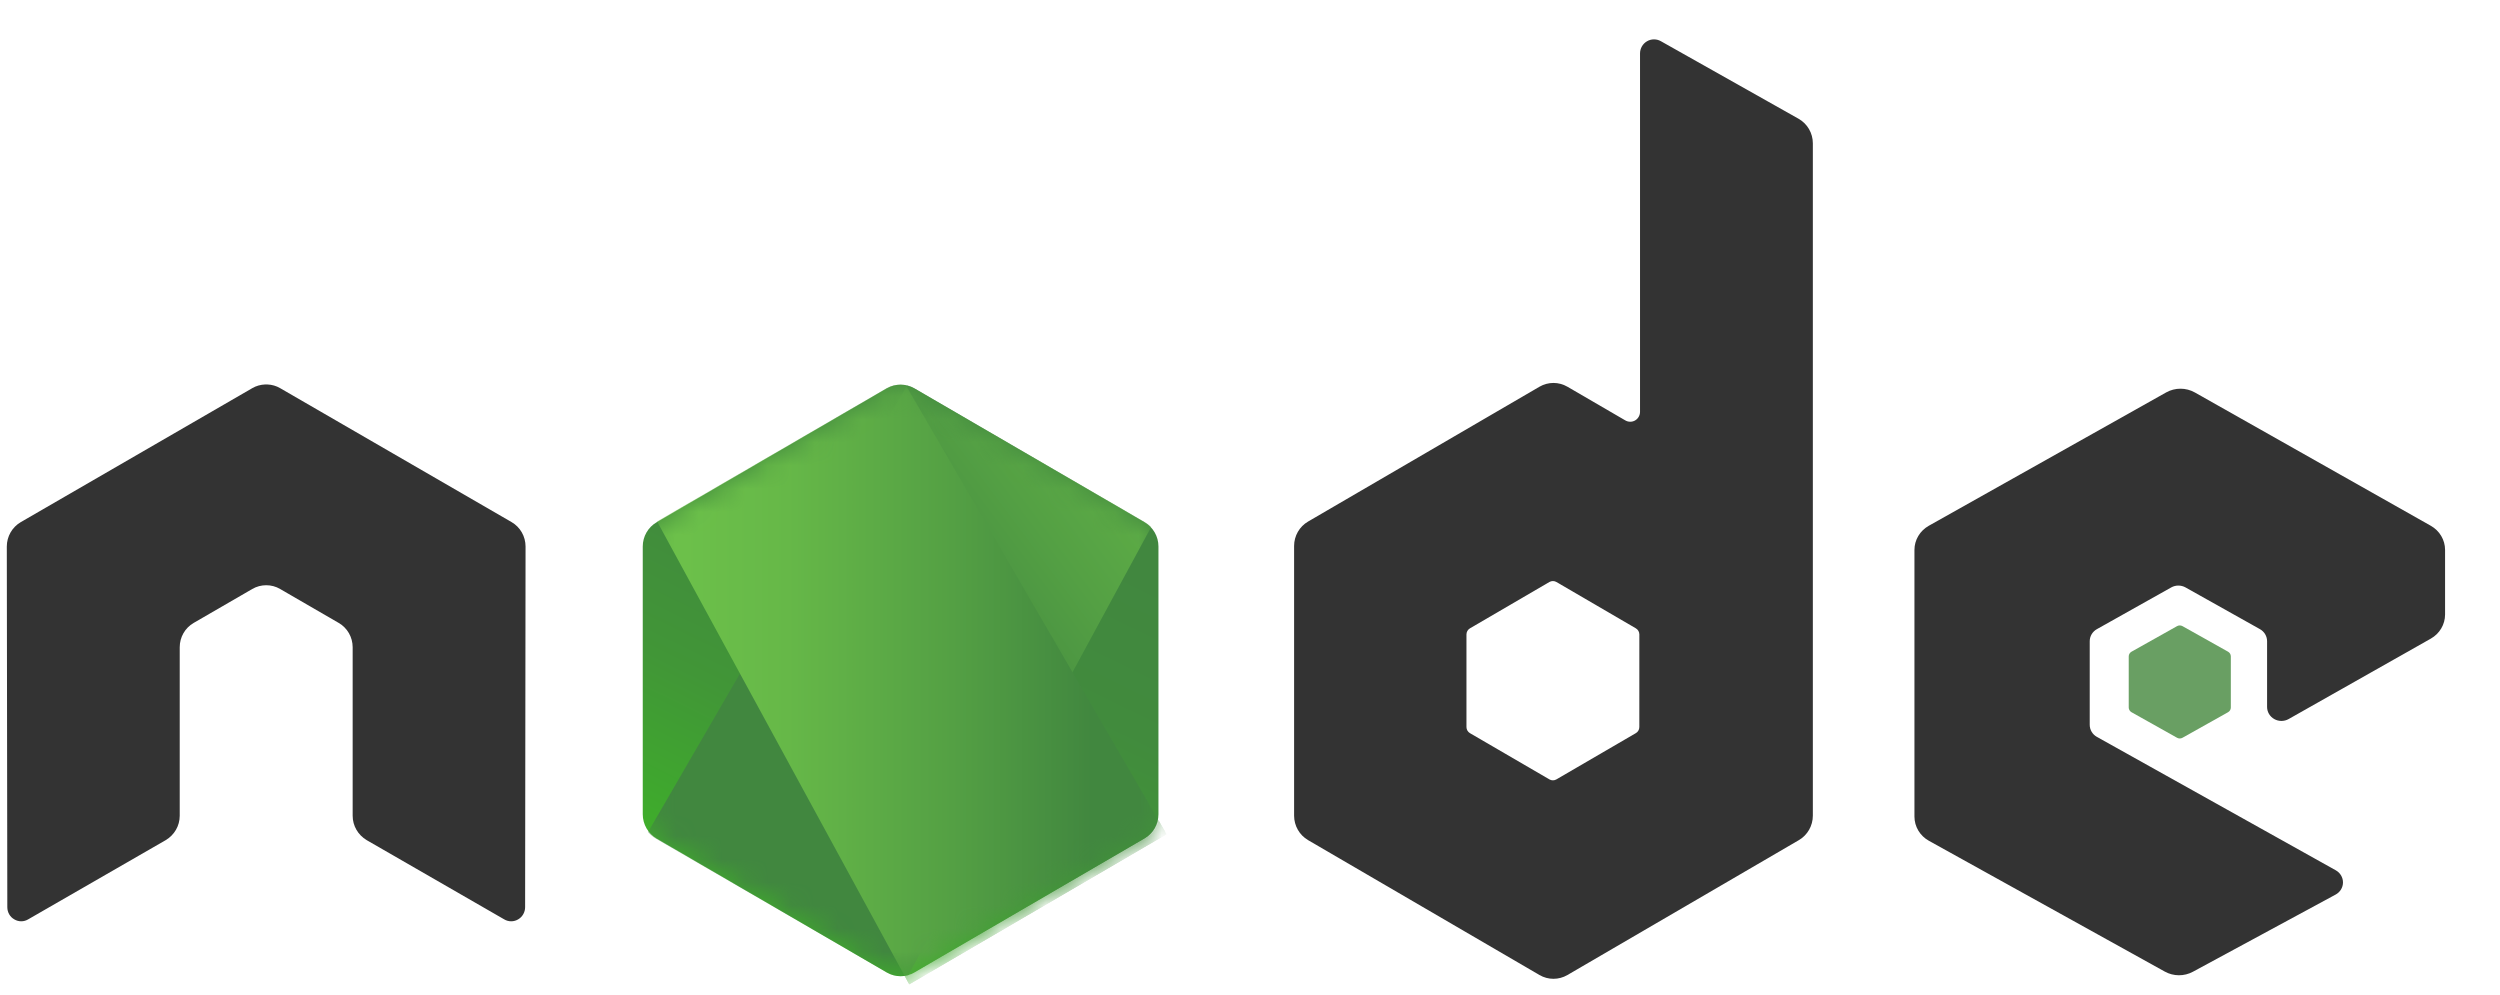 <?xml version="1.0" encoding="UTF-8"?>
<svg width="108px" height="43px" viewBox="0 0 108 43" version="1.1" xmlns="http://www.w3.org/2000/svg" xmlns:xlink="http://www.w3.org/1999/xlink">
    <title>img-node-js</title>
    <defs>
        <linearGradient x1="63.786%" y1="17.48%" x2="33.154%" y2="89.719%" id="linearGradient-1">
            <stop stop-color="#41873F" offset="0%"></stop>
            <stop stop-color="#418B3D" offset="32.88%"></stop>
            <stop stop-color="#419637" offset="63.52%"></stop>
            <stop stop-color="#3FA92D" offset="93.19%"></stop>
            <stop stop-color="#3FAE2A" offset="100%"></stop>
        </linearGradient>
        <path d="M11.823,0.17 C11.452,-0.046 10.994,-0.046 10.623,0.17 L0.684,5.951 C0.312,6.167 0.083,6.566 0.083,6.999 L0.083,18.568 C0.083,19 0.312,19.4 0.683,19.616 L10.623,25.401 C10.994,25.617 11.452,25.617 11.824,25.401 L21.761,19.616 C22.132,19.4 22.361,19 22.361,18.568 L22.361,6.998 C22.361,6.566 22.132,6.167 21.76,5.951 L11.823,0.17 Z" id="path-2"></path>
        <linearGradient x1="45.094%" y1="55.222%" x2="129.209%" y2="-18.301%" id="linearGradient-4">
            <stop stop-color="#41873F" offset="13.76%"></stop>
            <stop stop-color="#54A044" offset="40.32%"></stop>
            <stop stop-color="#66B848" offset="71.36%"></stop>
            <stop stop-color="#6CC04A" offset="90.81%"></stop>
        </linearGradient>
        <path d="M11.823,0.17 C11.452,-0.046 10.994,-0.046 10.623,0.17 L0.684,5.951 C0.312,6.167 0.083,6.566 0.083,6.999 L0.083,18.568 C0.083,19 0.312,19.4 0.683,19.616 L10.623,25.401 C10.994,25.617 11.452,25.617 11.824,25.401 L21.761,19.616 C22.132,19.4 22.361,19 22.361,18.568 L22.361,6.998 C22.361,6.566 22.132,6.167 21.76,5.951 L11.823,0.17 Z" id="path-5"></path>
        <linearGradient x1="-4407.17%" y1="50%" x2="5334.53%" y2="50%" id="linearGradient-7">
            <stop stop-color="#6CC04A" offset="9.19%"></stop>
            <stop stop-color="#66B848" offset="28.64%"></stop>
            <stop stop-color="#54A044" offset="59.68%"></stop>
            <stop stop-color="#41873F" offset="86.24%"></stop>
        </linearGradient>
        <linearGradient x1="-4.478%" y1="50%" x2="101.565%" y2="50%" id="linearGradient-8">
            <stop stop-color="#6CC04A" offset="9.19%"></stop>
            <stop stop-color="#66B848" offset="28.64%"></stop>
            <stop stop-color="#54A044" offset="59.68%"></stop>
            <stop stop-color="#41873F" offset="86.24%"></stop>
        </linearGradient>
        <linearGradient x1="-9677.72%" y1="50%" x2="63.98%" y2="50%" id="linearGradient-9">
            <stop stop-color="#6CC04A" offset="9.19%"></stop>
            <stop stop-color="#66B848" offset="28.64%"></stop>
            <stop stop-color="#54A044" offset="59.68%"></stop>
            <stop stop-color="#41873F" offset="86.24%"></stop>
        </linearGradient>
        <linearGradient x1="-103.698%" y1="50%" x2="100.586%" y2="50%" id="linearGradient-10">
            <stop stop-color="#6CC04A" offset="9.19%"></stop>
            <stop stop-color="#66B848" offset="28.64%"></stop>
            <stop stop-color="#54A044" offset="59.68%"></stop>
            <stop stop-color="#41873F" offset="86.24%"></stop>
        </linearGradient>
        <linearGradient x1="130.347%" y1="-53.076%" x2="4.358%" y2="109.685%" id="linearGradient-11">
            <stop stop-color="#41873F" offset="0%"></stop>
            <stop stop-color="#418B3D" offset="32.88%"></stop>
            <stop stop-color="#419637" offset="63.52%"></stop>
            <stop stop-color="#3FA92D" offset="93.19%"></stop>
            <stop stop-color="#3FAE2A" offset="100%"></stop>
        </linearGradient>
    </defs>
    <g id="Design" stroke="none" stroke-width="1" fill="none" fill-rule="evenodd">
        <g id="Desktop---1440" transform="translate(-197, -1913)">
            <g id="Skillset" transform="translate(170, 1801)">
                <g id="Group-20" transform="translate(0, 63)">
                    <g id="img-node-js" transform="translate(27.294, 49.882)">
                        <path d="M22.41,22.729 C22.41,22.292 22.182,21.89 21.807,21.673 L11.809,15.887 C11.64,15.787 11.45,15.735 11.258,15.727 C11.241,15.727 11.169,15.727 11.155,15.727 C10.964,15.735 10.774,15.787 10.603,15.887 L0.605,21.673 C0.232,21.89 0,22.292 0,22.729 L0.022,38.309 C0.022,38.526 0.134,38.728 0.323,38.834 C0.509,38.946 0.738,38.946 0.923,38.834 L6.865,35.412 C7.241,35.188 7.47,34.792 7.47,34.359 L7.47,27.079 C7.47,26.645 7.698,26.244 8.073,26.028 L10.603,24.563 C10.791,24.453 10.997,24.4 11.208,24.4 C11.414,24.4 11.625,24.453 11.808,24.563 L14.338,26.028 C14.712,26.244 14.941,26.645 14.941,27.079 L14.941,34.359 C14.941,34.792 15.173,35.19 15.547,35.412 L21.487,38.834 C21.673,38.946 21.906,38.946 22.091,38.834 C22.275,38.728 22.391,38.526 22.391,38.309 L22.41,22.729 Z" id="Path" fill="#333333" fill-rule="nonzero"></path>
                        <path d="M71.453,0.896 C71.266,0.791 71.038,0.793 70.853,0.903 C70.669,1.012 70.555,1.212 70.555,1.428 L70.555,16.91 C70.555,17.062 70.474,17.203 70.344,17.28 C70.214,17.356 70.052,17.356 69.921,17.28 L67.418,15.824 C67.045,15.607 66.586,15.607 66.212,15.824 L56.215,21.649 C55.841,21.866 55.611,22.269 55.611,22.704 L55.611,34.355 C55.611,34.79 55.841,35.192 56.214,35.411 L66.212,41.239 C66.585,41.457 67.045,41.457 67.419,41.239 L77.418,35.411 C77.791,35.193 78.021,34.79 78.021,34.355 L78.021,5.311 C78.021,4.87 77.785,4.462 77.402,4.247 L71.453,0.896 Z M70.525,30.527 C70.525,30.635 70.468,30.736 70.374,30.79 L66.942,32.788 C66.849,32.842 66.734,32.842 66.641,32.788 L63.208,30.79 C63.115,30.736 63.057,30.635 63.057,30.527 L63.057,26.525 C63.057,26.417 63.115,26.316 63.208,26.262 L66.64,24.26 C66.734,24.206 66.849,24.206 66.942,24.26 L70.375,26.262 C70.468,26.316 70.526,26.417 70.526,26.525 L70.525,30.527 L70.525,30.527 Z" id="Shape" fill="#333333" fill-rule="nonzero"></path>
                        <g id="Group" transform="translate(82.171, 15.727)" fill-rule="nonzero">
                            <path d="M22.546,10.98 C22.927,10.765 23.162,10.368 23.162,9.938 L23.162,7.146 C23.162,6.717 22.927,6.319 22.545,6.104 L12.354,0.346 C11.97,0.129 11.497,0.129 11.113,0.344 L0.859,6.104 C0.475,6.32 0.239,6.717 0.239,7.148 L0.239,18.667 C0.239,19.1 0.478,19.5 0.865,19.714 L11.055,25.364 C11.431,25.573 11.892,25.575 12.27,25.37 L18.433,22.037 C18.629,21.931 18.751,21.732 18.752,21.514 C18.753,21.297 18.634,21.096 18.441,20.988 L8.122,15.225 C7.929,15.118 7.811,14.918 7.811,14.702 L7.811,11.092 C7.811,10.877 7.929,10.677 8.121,10.57 L11.332,8.768 C11.523,8.661 11.759,8.661 11.95,8.768 L15.164,10.57 C15.356,10.677 15.473,10.877 15.473,11.092 L15.473,13.932 C15.473,14.148 15.592,14.347 15.784,14.455 C15.976,14.563 16.212,14.562 16.404,14.454 L22.546,10.98 Z" id="Path" fill="#333333"></path>
                            <path d="M11.582,10.441 C11.656,10.399 11.746,10.399 11.82,10.441 L13.788,11.545 C13.861,11.587 13.907,11.663 13.907,11.746 L13.907,13.957 C13.907,14.04 13.861,14.116 13.788,14.158 L11.82,15.262 C11.746,15.304 11.656,15.304 11.582,15.262 L9.615,14.158 C9.542,14.116 9.496,14.04 9.496,13.957 L9.496,11.746 C9.496,11.663 9.542,11.587 9.615,11.545 L11.582,10.441 Z" id="Path" fill="#699F63"></path>
                        </g>
                        <g id="Group" transform="translate(27.39, 15.727)">
                            <path d="M11.823,0.17 C11.452,-0.046 10.994,-0.046 10.623,0.17 L0.684,5.951 C0.312,6.167 0.083,6.566 0.083,6.999 L0.083,18.568 C0.083,19 0.312,19.4 0.683,19.616 L10.623,25.401 C10.994,25.617 11.452,25.617 11.824,25.401 L21.761,19.616 C22.132,19.4 22.361,19 22.361,18.568 L22.361,6.998 C22.361,6.566 22.132,6.167 21.76,5.951 L11.823,0.17 Z" id="XMLID_143_" fill="url(#linearGradient-1)" fill-rule="nonzero"></path>
                            <g id="Clipped">
                                <mask id="mask-3" fill="white">
                                    <use xlink:href="#path-2"></use>
                                </mask>
                                <g id="SVGID_1_"></g>
                                <g id="Group" mask="url(#mask-3)">
                                    <path d="M10.602,0.17 L0.642,5.951 C0.27,6.167 0,6.566 0,6.999 L0,18.568 C0,18.854 0.121,19.124 0.31,19.338 L11.501,0.045 C11.2,-0.029 10.875,0.012 10.602,0.17 Z" id="Path"></path>
                                    <path d="M11.556,25.518 C11.653,25.491 11.747,25.453 11.836,25.401 L21.785,19.616 C22.157,19.4 22.41,19 22.41,18.568 L22.41,6.998 C22.41,6.68 22.269,6.381 22.047,6.158 L11.556,25.518 Z" id="Path"></path>
                                    <path d="M21.78,5.951 L11.813,0.17 C11.714,0.113 11.609,0.072 11.501,0.045 L0.31,19.338 C0.406,19.447 0.519,19.543 0.645,19.616 L10.629,25.401 C10.911,25.565 11.248,25.604 11.556,25.518 L22.047,6.158 C21.967,6.078 21.878,6.008 21.78,5.951 Z" id="Path" fill="url(#linearGradient-4)" fill-rule="nonzero"></path>
                                </g>
                            </g>
                            <g id="Clipped">
                                <mask id="mask-6" fill="white">
                                    <use xlink:href="#path-5"></use>
                                </mask>
                                <g id="SVGID_4_"></g>
                                <g id="Group" mask="url(#mask-6)">
                                    <g transform="translate(0, -2.14)" id="Path">
                                        <path d="M22.41,20.708 L22.41,9.138 C22.41,8.706 22.151,8.306 21.78,8.09 L11.813,2.31 C11.698,2.243 11.574,2.2 11.447,2.174 L22.373,20.986 C22.396,20.896 22.41,20.803 22.41,20.708 Z" fill="none"></path>
                                        <path d="M0.642,8.09 C0.27,8.306 0,8.706 0,9.138 L0,20.708 C0,21.14 0.274,21.539 0.645,21.756 L10.629,27.541 C10.863,27.677 11.135,27.727 11.397,27.691 L0.702,8.056 L0.642,8.09 Z" fill="none"></path>
                                        <polygon fill="url(#linearGradient-7)" fill-rule="nonzero" points="10.292 0.185 10.155 0.264 10.337 0.264"></polygon>
                                        <path d="M21.785,21.756 C22.075,21.587 22.291,21.306 22.373,20.986 L11.447,2.175 C11.162,2.117 10.859,2.161 10.602,2.31 L0.702,8.056 L11.397,27.691 C11.55,27.67 11.699,27.62 11.836,27.541 L21.785,21.756 Z" fill="url(#linearGradient-8)" fill-rule="nonzero"></path>
                                        <polygon fill="url(#linearGradient-9)" fill-rule="nonzero" points="22.712 21.57 22.646 21.456 22.646 21.608"></polygon>
                                        <path d="M21.785,21.756 L11.836,27.541 C11.699,27.62 11.55,27.67 11.397,27.691 L11.595,28.055 L22.646,21.608 L22.646,21.456 L22.373,20.986 C22.291,21.306 22.075,21.587 21.785,21.756 Z" fill="url(#linearGradient-10)" fill-rule="nonzero"></path>
                                        <path d="M21.785,21.756 L11.836,27.541 C11.699,27.62 11.55,27.67 11.397,27.691 L11.595,28.055 L22.646,21.608 L22.646,21.456 L22.373,20.986 C22.291,21.306 22.075,21.587 21.785,21.756 Z" fill="url(#linearGradient-11)" fill-rule="nonzero"></path>
                                    </g>
                                </g>
                            </g>
                        </g>
                    </g>
                </g>
            </g>
        </g>
    </g>
</svg>